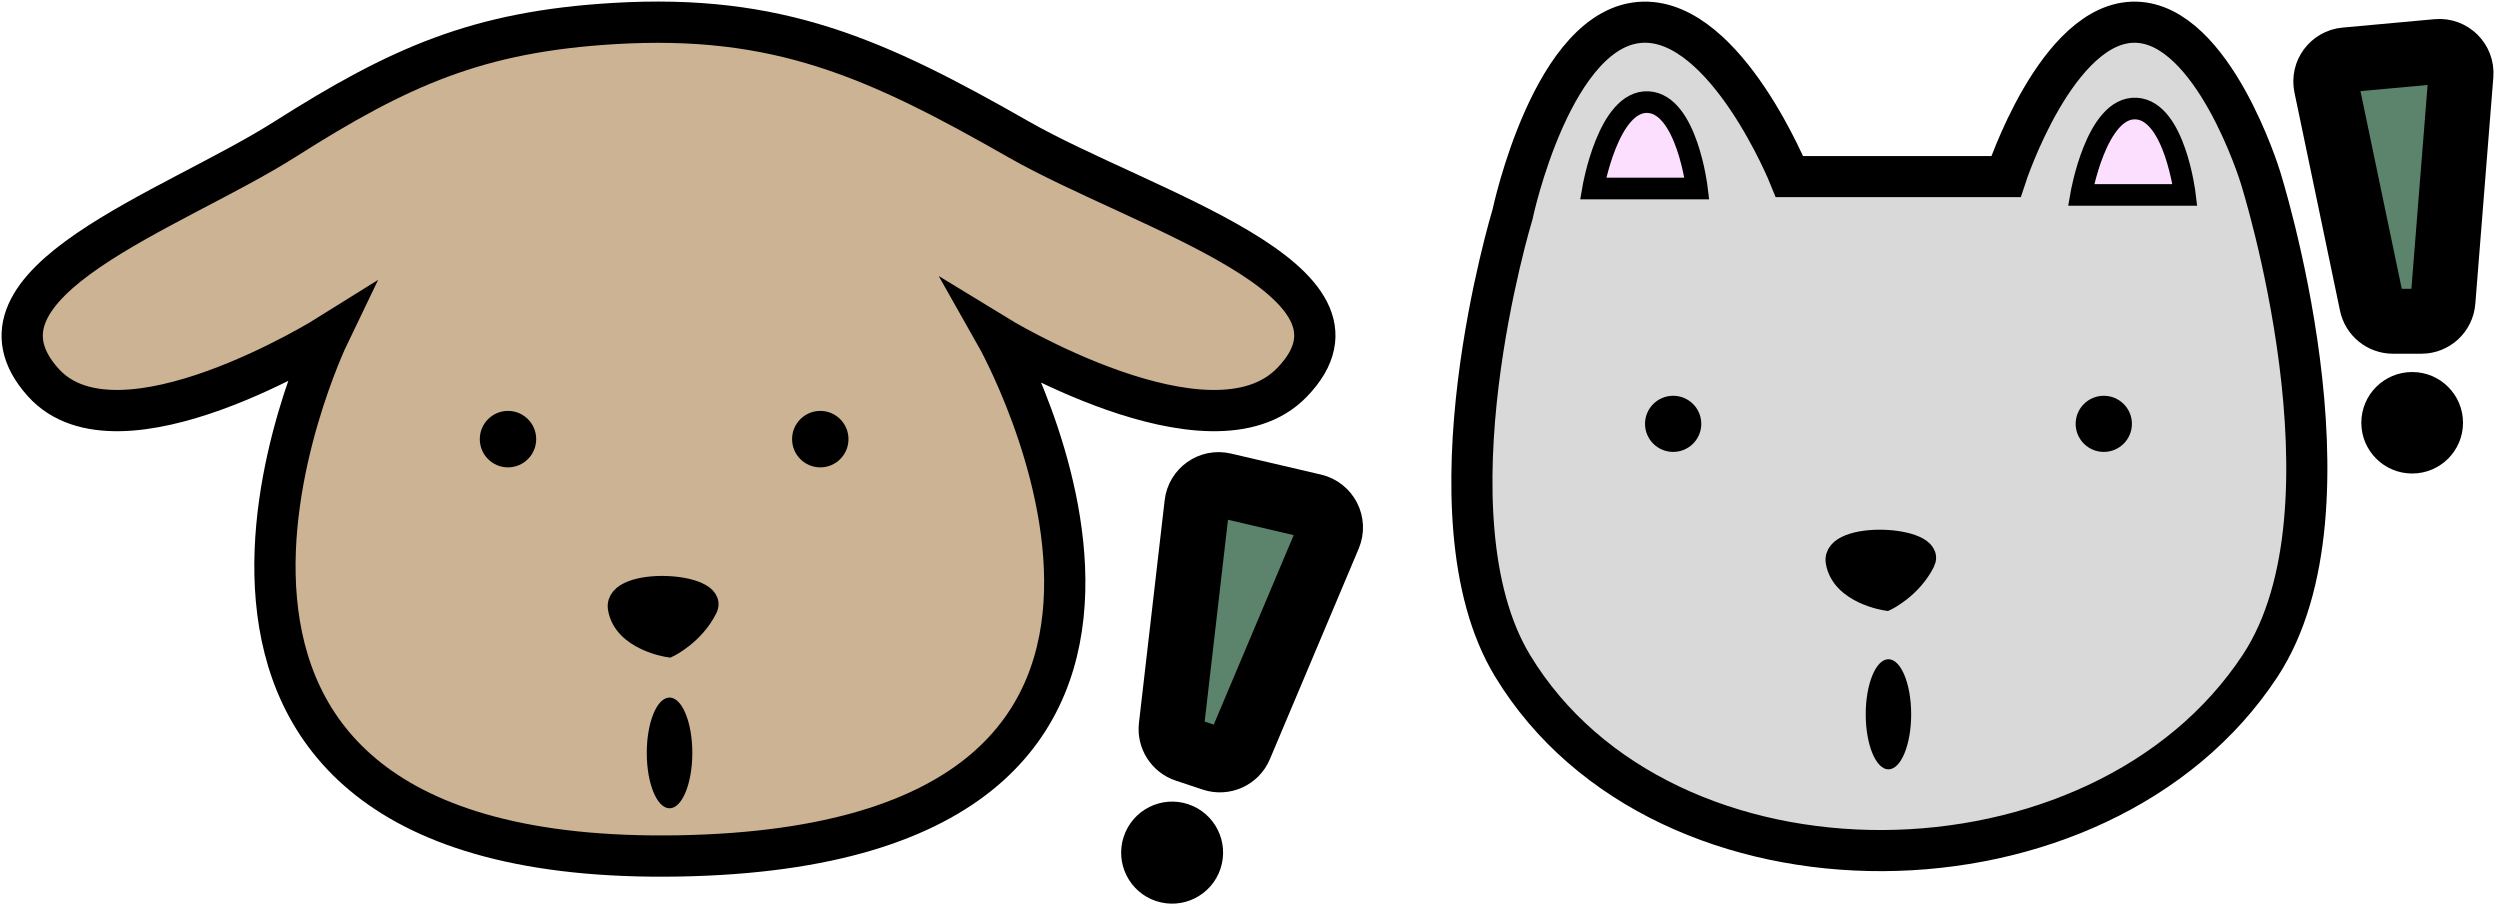 <svg width="338" height="124" viewBox="0 0 338 124" fill="none" xmlns="http://www.w3.org/2000/svg">
<path d="M320.664 41.107L314.507 11.613C314.149 9.901 315.363 8.261 317.104 8.101L329.541 6.965C331.348 6.799 332.868 8.302 332.724 10.11L330.288 40.741C330.167 42.262 328.897 43.435 327.372 43.435H323.528C322.143 43.435 320.947 42.463 320.664 41.107Z" fill="#5C846D" stroke="black" stroke-width="8.777" stroke-linecap="round"/>
<path d="M222.194 3.002C209.902 3.294 204.493 28.987 204.493 28.987C204.493 28.987 192.133 69.616 204.493 90.005C224.926 123.711 283.935 122.95 305.578 90.005C319.766 68.408 305.578 23.877 305.578 23.877C305.578 23.877 299.236 3.221 288.755 3.002C278.092 2.78 271.2 23.877 271.2 23.877H241.943C241.943 23.877 233.426 2.736 222.194 3.002Z" fill="#D9D9D9" stroke="black" stroke-width="5.559"/>
<path d="M260.15 75.988C261.905 72.484 247.569 71.754 248.301 75.988C249.032 80.221 255.03 81.097 255.03 81.097C255.03 81.097 258.394 79.491 260.15 75.988Z" fill="black" stroke="black" stroke-width="2.926"/>
<path d="M295.403 26.356H281.359C281.359 26.356 283.408 14.379 288.82 14.677C294.056 14.966 295.403 26.356 295.403 26.356Z" fill="#FCDFFF" stroke="black" stroke-width="2.926"/>
<path d="M229.426 25.486H215.383C215.383 25.486 217.432 13.51 222.843 13.808C228.079 14.097 229.426 25.486 229.426 25.486Z" fill="#FCDFFF" stroke="black" stroke-width="2.926"/>
<ellipse cx="226.21" cy="57.303" rx="3.803" ry="3.795" fill="black"/>
<ellipse cx="284.432" cy="57.303" rx="3.803" ry="3.795" fill="black"/>
<ellipse cx="255.318" cy="96.572" rx="3.072" ry="7.445" fill="black"/>
<ellipse cx="326.125" cy="57.158" rx="6.875" ry="6.861" fill="black"/>
<path d="M158.361 98.237L161.838 68.129C162.039 66.386 163.712 65.209 165.419 65.608L177.604 68.454C179.377 68.868 180.35 70.779 179.642 72.457L167.629 100.931C167.034 102.342 165.454 103.058 164.001 102.575L160.353 101.362C159.033 100.924 158.202 99.619 158.361 98.237Z" fill="#5C846D" stroke="black" stroke-width="8.808" stroke-linecap="round"/>
<ellipse cx="6.891" cy="6.899" rx="6.891" ry="6.899" transform="matrix(0.949 0.315 -0.315 0.949 154.105 106.557)" fill="black"/>
<path d="M5.842 51.709C16.052 63.08 44.422 45.324 44.422 45.324C44.422 45.324 9.828 117.157 91.77 115.72C173.712 114.283 134.654 45.324 134.654 45.324C134.654 45.324 163.651 63.082 174.668 51.709C188.117 37.826 154.464 28.403 137.683 18.826C118.388 7.813 105.171 1.86 83.001 3.182C64.624 4.278 54.074 8.959 38.523 18.826C23.24 28.523 -6.255 38.237 5.842 51.709Z" fill="#CBB394" stroke="black" stroke-width="5.578" stroke-linecap="round"/>
<path d="M95.531 82.258C97.291 78.735 82.923 78.001 83.656 82.258C84.389 86.515 90.4 87.396 90.4 87.396C90.4 87.396 93.772 85.781 95.531 82.258Z" fill="black" stroke="black" stroke-width="2.936"/>
<ellipse cx="68.681" cy="59.371" rx="3.812" ry="3.817" fill="black"/>
<ellipse cx="110.902" cy="59.371" rx="3.812" ry="3.817" fill="black"/>
<ellipse cx="90.522" cy="101.795" rx="3.079" ry="7.487" fill="black"/>
</svg>

